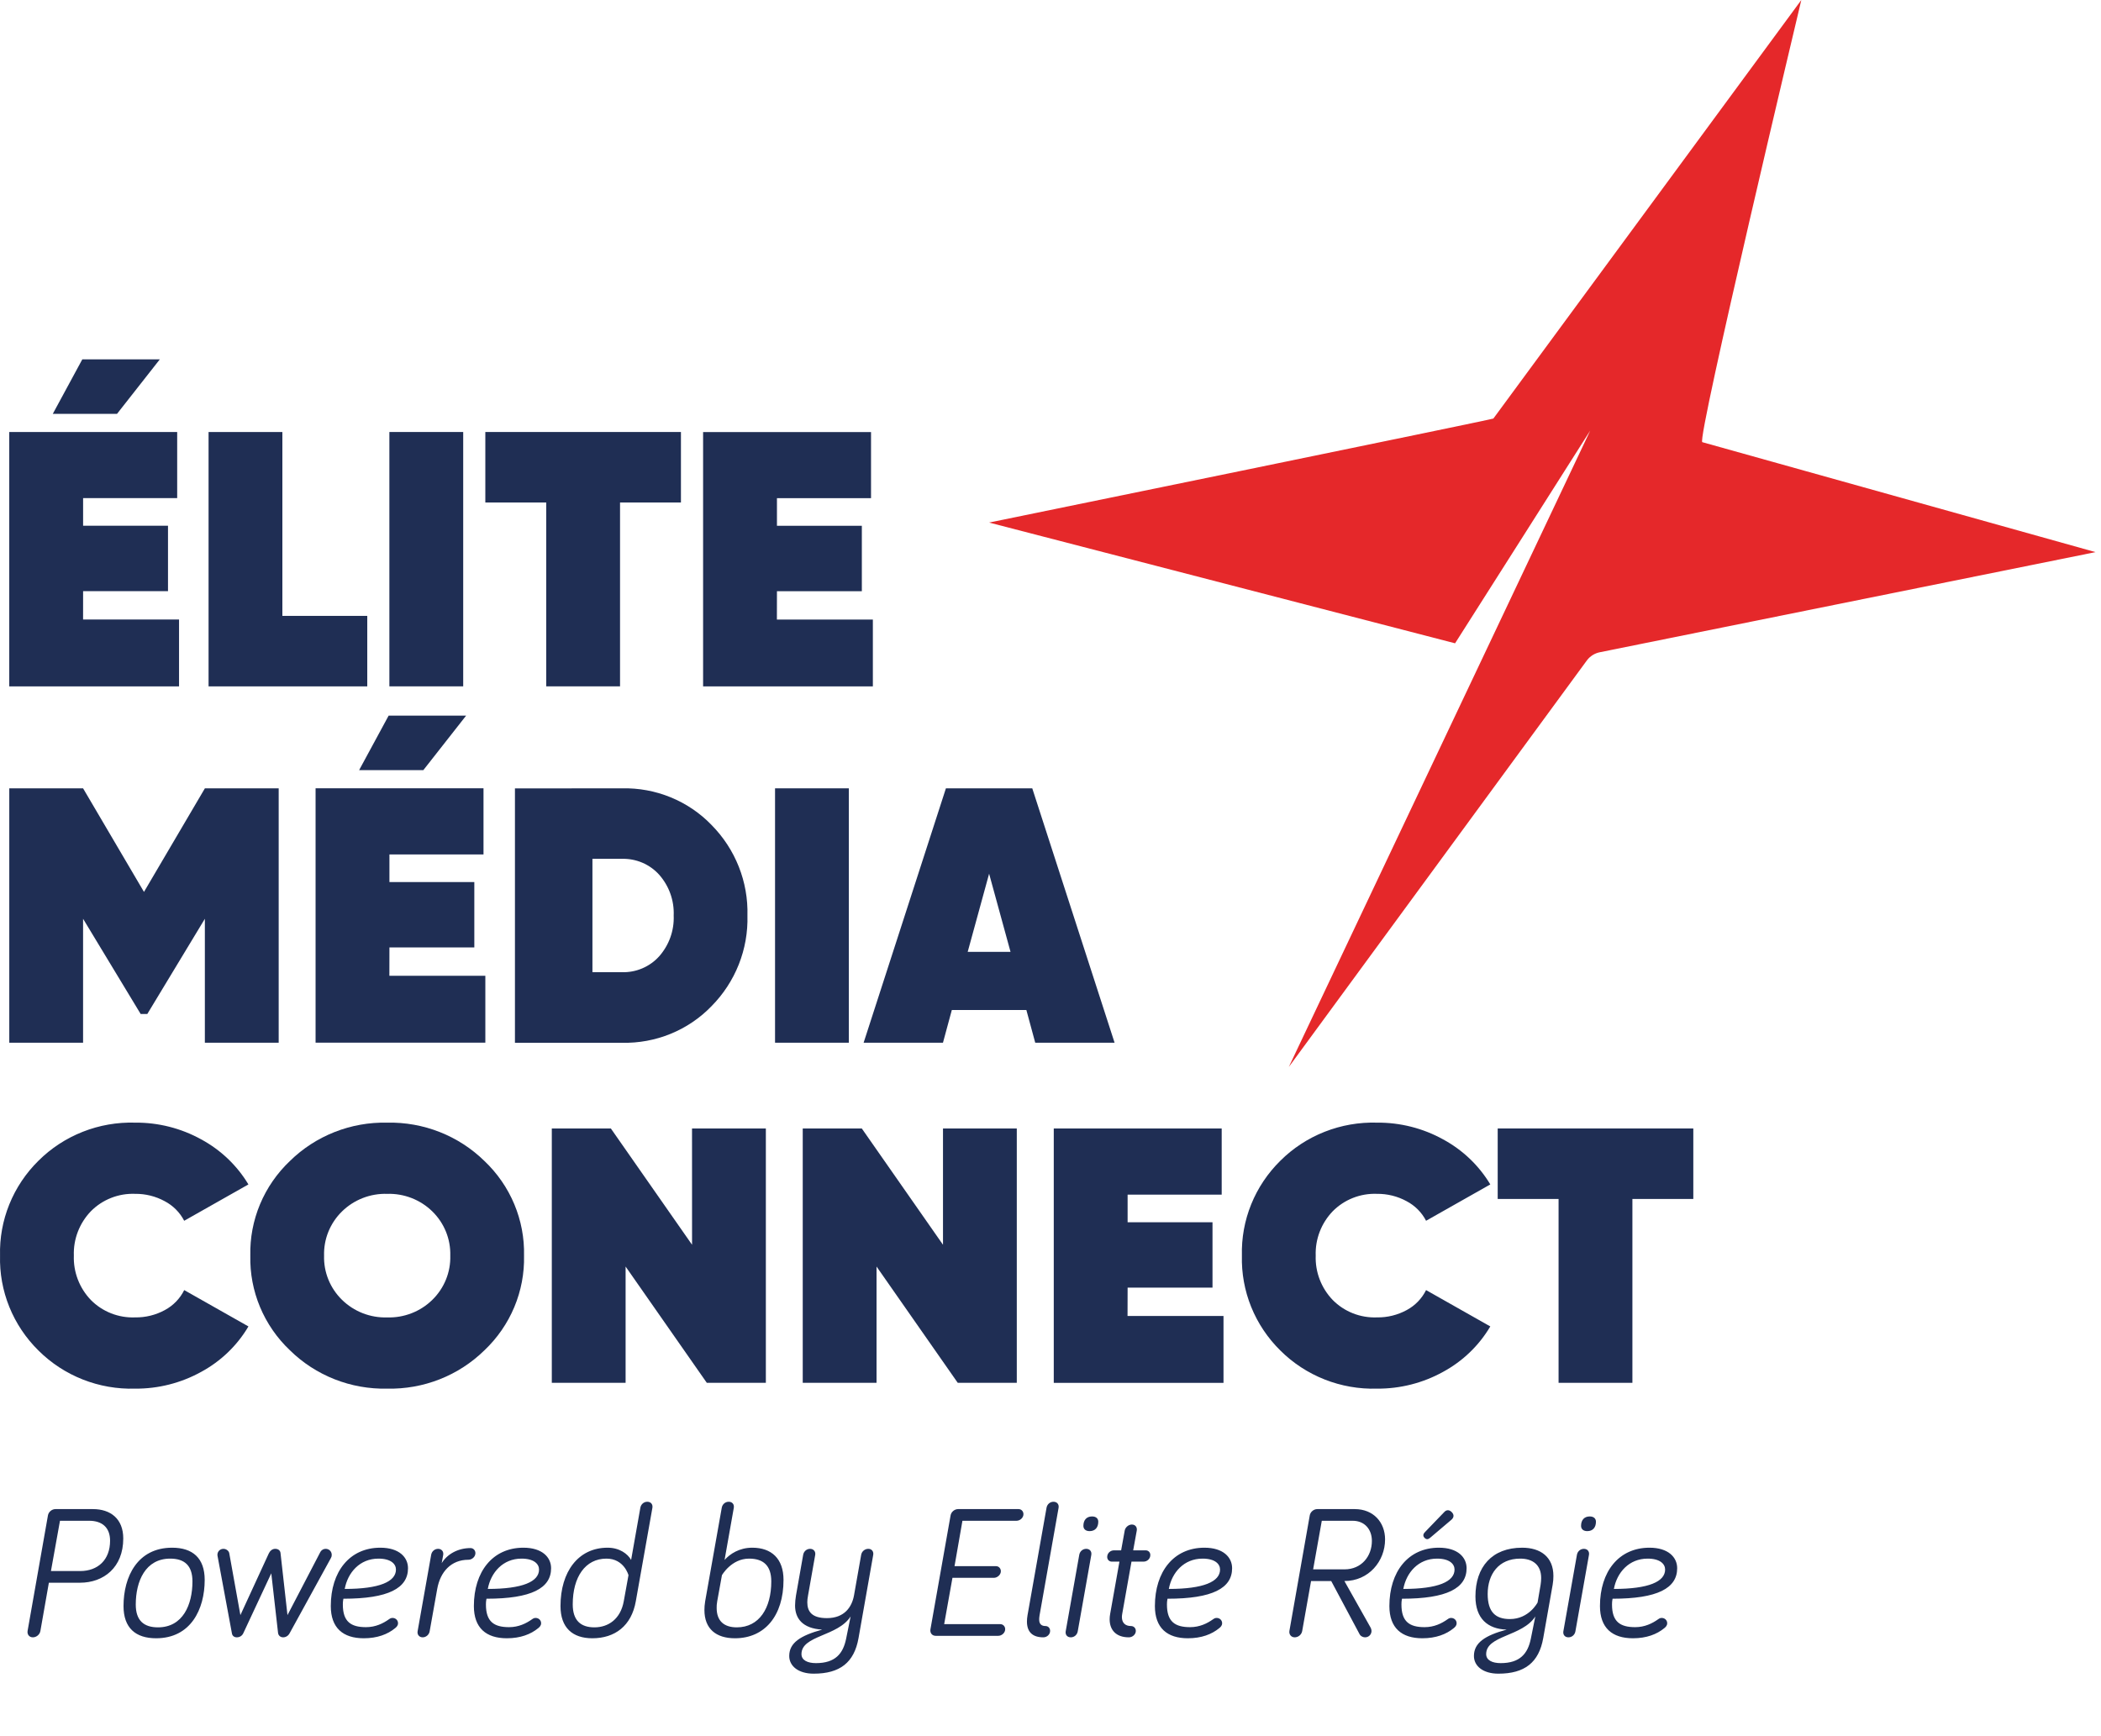 <svg width="357" height="295" viewBox="0 0 357 295" fill="none" xmlns="http://www.w3.org/2000/svg">
<path d="M14.117 105.284H30.422V116.646H1.573V73.416H30.107V84.655H14.121V89.348H28.546V100.466H14.121L14.117 105.284ZM27.158 61.068L19.885 70.33H8.972L13.987 61.068H27.158Z" fill="#1F2E54"/>
<path d="M47.98 104.667H62.405V116.646H35.44V73.42H47.98V104.667Z" fill="#1F2E54"/>
<path d="M66.163 73.416H78.707V116.642H66.163V73.416Z" fill="#1F2E54"/>
<path d="M115.704 73.416V85.396H105.356V116.642H92.815V85.396H82.467V73.416H115.704Z" fill="#1F2E54"/>
<path d="M132.01 105.288H148.316V116.65H119.47V73.425H148.004V84.663H132.019V89.357H146.444V100.474H132.019L132.01 105.288Z" fill="#1F2E54"/>
<path d="M47.354 133.974V177.204H34.81V156.144L25.029 172.324H23.902L14.117 156.144V177.204H1.577V133.974H14.117L24.465 151.575L34.814 133.974H47.354Z" fill="#1F2E54"/>
<path d="M66.163 165.833H82.469V177.196H53.623V133.965H82.157V145.208H66.172V149.902H80.596V161.016H66.172L66.163 165.833ZM79.204 121.617L71.931 130.884H61.019L66.037 121.617H79.204Z" fill="#1F2E54"/>
<path d="M105.684 133.973C108.519 133.907 111.336 134.426 113.955 135.496C116.574 136.567 118.937 138.164 120.891 140.187C122.904 142.222 124.482 144.634 125.531 147.28C126.581 149.926 127.082 152.753 127.004 155.593C127.082 158.433 126.582 161.261 125.532 163.908C124.482 166.554 122.904 168.967 120.891 171.003C118.937 173.026 116.574 174.623 113.955 175.693C111.336 176.763 108.519 177.283 105.684 177.217H87.499V133.987L105.684 133.973ZM105.684 165.22C106.871 165.254 108.051 165.03 109.141 164.566C110.231 164.102 111.205 163.409 111.994 162.535C113.692 160.617 114.579 158.131 114.472 155.589C114.579 153.046 113.692 150.56 111.994 148.642C111.205 147.768 110.231 147.074 109.141 146.61C108.051 146.146 106.871 145.922 105.684 145.954H100.666V165.22H105.684Z" fill="#1F2E54"/>
<path d="M131.695 133.974H144.235V177.204H131.695V133.974Z" fill="#1F2E54"/>
<path d="M175.906 177.204L174.4 171.645H161.734L160.228 177.204H146.746L160.729 133.974H175.402L189.389 177.204H175.906ZM164.43 161.765H171.708L168.069 148.485L164.43 161.765Z" fill="#1F2E54"/>
<path d="M22.96 235.993C19.915 236.081 16.885 235.551 14.058 234.435C11.23 233.319 8.668 231.641 6.528 229.506C4.388 227.395 2.706 224.878 1.585 222.107C0.464 219.336 -0.073 216.369 0.008 213.387C-0.073 210.406 0.464 207.44 1.585 204.669C2.706 201.898 4.388 199.38 6.528 197.27C8.668 195.136 11.232 193.458 14.059 192.343C16.886 191.227 19.916 190.698 22.96 190.787C26.889 190.755 30.757 191.734 34.183 193.628C37.509 195.424 40.282 198.071 42.209 201.288L31.297 207.464C30.563 206.043 29.403 204.879 27.974 204.13C26.44 203.296 24.712 202.868 22.96 202.887C21.564 202.833 20.173 203.069 18.876 203.581C17.579 204.092 16.406 204.866 15.434 205.853C14.47 206.858 13.719 208.042 13.224 209.335C12.728 210.628 12.499 212.006 12.548 213.387C12.499 214.769 12.729 216.146 13.224 217.44C13.72 218.733 14.47 219.917 15.434 220.923C16.407 221.909 17.58 222.683 18.876 223.193C20.173 223.704 21.565 223.939 22.96 223.885C24.724 223.912 26.464 223.484 28.008 222.642C29.437 221.874 30.589 220.687 31.302 219.245L42.214 225.421C40.301 228.665 37.526 231.335 34.187 233.143C30.761 235.039 26.891 236.022 22.96 235.993Z" fill="#1F2E54"/>
<path d="M82.312 229.478C80.146 231.604 77.566 233.278 74.727 234.398C71.887 235.517 68.847 236.06 65.788 235.994C62.73 236.06 59.69 235.518 56.851 234.399C54.011 233.279 51.431 231.605 49.265 229.478C47.074 227.401 45.345 224.899 44.187 222.13C43.028 219.362 42.465 216.386 42.534 213.392C42.465 210.398 43.027 207.423 44.186 204.653C45.344 201.884 47.074 199.382 49.265 197.304C51.431 195.177 54.011 193.504 56.851 192.384C59.69 191.264 62.73 190.721 65.788 190.788C68.846 190.723 71.886 191.266 74.726 192.386C77.565 193.506 80.145 195.179 82.312 197.304C84.503 199.382 86.233 201.884 87.391 204.653C88.55 207.423 89.113 210.398 89.043 213.392C89.112 216.386 88.549 219.362 87.391 222.13C86.232 224.899 84.503 227.401 82.312 229.478ZM58.107 220.894C59.113 221.883 60.313 222.659 61.634 223.174C62.955 223.689 64.368 223.933 65.788 223.89C67.209 223.933 68.622 223.689 69.943 223.174C71.264 222.659 72.465 221.883 73.47 220.894C74.47 219.914 75.256 218.743 75.779 217.452C76.302 216.161 76.552 214.778 76.512 213.388C76.551 211.999 76.301 210.617 75.778 209.326C75.255 208.035 74.47 206.863 73.47 205.882C72.464 204.894 71.264 204.12 69.943 203.605C68.622 203.09 67.209 202.846 65.788 202.888C64.368 202.845 62.955 203.089 61.634 203.604C60.313 204.119 59.113 204.894 58.107 205.882C57.107 206.863 56.321 208.035 55.798 209.326C55.275 210.617 55.026 211.999 55.066 213.388C55.025 214.778 55.274 216.161 55.797 217.452C56.32 218.743 57.107 219.914 58.107 220.894Z" fill="#1F2E54"/>
<path d="M117.588 191.777H130.133V235.003H120.1L106.302 215.244V235.003H93.762V191.777H103.795L117.593 211.54L117.588 191.777Z" fill="#1F2E54"/>
<path d="M160.232 191.777H172.772V235.003H162.739L148.941 215.244V235.003H136.401V191.777H146.434L160.232 211.54V191.777Z" fill="#1F2E54"/>
<path d="M191.591 223.645H207.896V235.007H179.055V191.782H207.589V203.02H191.603V207.713H206.028V218.827H191.603L191.591 223.645Z" fill="#1F2E54"/>
<path d="M233.98 235.993C230.935 236.082 227.905 235.551 225.078 234.435C222.251 233.319 219.688 231.641 217.549 229.506C215.407 227.396 213.724 224.879 212.602 222.108C211.481 219.337 210.944 216.369 211.024 213.387C210.944 210.405 211.481 207.439 212.602 204.668C213.724 201.897 215.407 199.38 217.549 197.27C219.688 195.135 222.251 193.458 225.078 192.343C227.905 191.227 230.936 190.698 233.98 190.787C237.909 190.755 241.778 191.734 245.203 193.628C248.529 195.424 251.302 198.071 253.23 201.288L242.317 207.464C241.584 206.043 240.423 204.879 238.994 204.13C237.458 203.296 235.729 202.867 233.975 202.887C232.58 202.833 231.189 203.07 229.892 203.581C228.595 204.092 227.422 204.866 226.45 205.853C225.486 206.858 224.735 208.042 224.239 209.335C223.744 210.629 223.514 212.006 223.564 213.387C223.515 214.769 223.744 216.146 224.24 217.44C224.735 218.733 225.486 219.917 226.45 220.923C227.423 221.909 228.596 222.683 229.892 223.193C231.189 223.704 232.58 223.939 233.975 223.885C235.739 223.912 237.48 223.484 239.024 222.642C240.454 221.875 241.605 220.687 242.317 219.245L253.23 225.421C251.316 228.665 248.542 231.335 245.203 233.143C241.778 235.039 237.909 236.021 233.98 235.993Z" fill="#1F2E54"/>
<path d="M287.725 191.777V203.757H277.377V235.003H264.832V203.757H254.488V191.777H287.725Z" fill="#1F2E54"/>
<path d="M168.065 88.806C168.065 88.806 253.642 71.275 253.752 71.13L306.079 0C306.079 0 288.239 74.87 289.253 75.144L356.071 93.83L271.853 110.843C270.959 111.018 270.166 111.52 269.632 112.247L218.992 181.33L270.208 73.18C270.259 73.076 247.324 109.24 247.244 109.327L168.065 88.806Z" fill="#E5282A"/>
<path d="M10.192 258.448L8.656 266.992H13.616C16.656 266.992 18.704 265.072 18.704 261.84C18.704 259.6 17.36 258.448 15.152 258.448H10.192ZM8.304 268.976L6.864 277.168C6.768 277.776 6.192 278.256 5.584 278.256C4.976 278.256 4.592 277.776 4.688 277.168L8.144 257.552C8.24 256.944 8.816 256.464 9.424 256.464H15.792C18.768 256.464 20.944 258.096 20.944 261.456C20.944 266.384 17.616 268.976 13.584 268.976H8.304ZM26.845 276.56C31.069 276.56 32.701 272.72 32.701 268.752C32.701 266.064 31.357 264.88 28.925 264.88C24.701 264.88 23.069 268.72 23.069 272.688C23.069 275.376 24.413 276.56 26.845 276.56ZM26.525 278.416C23.037 278.416 20.989 276.656 20.989 272.944C20.989 267.952 23.357 263.024 29.245 263.024C32.733 263.024 34.781 264.784 34.781 268.496C34.781 273.488 32.413 278.416 26.525 278.416ZM46.096 267.376L41.36 277.52C41.168 277.968 40.752 278.256 40.24 278.256C39.792 278.256 39.472 278 39.408 277.584L37.008 264.656C36.976 264.496 36.944 264.336 36.944 264.24C36.944 263.664 37.392 263.216 37.968 263.216C38.448 263.216 38.896 263.568 38.96 263.984L40.848 274.48L45.68 263.984C45.872 263.6 46.224 263.216 46.768 263.216C47.376 263.216 47.632 263.6 47.664 263.92L48.848 274.48L54.416 263.792C54.64 263.376 54.992 263.216 55.344 263.216C55.92 263.216 56.368 263.664 56.368 264.24C56.368 264.464 56.336 264.592 56.208 264.816L49.2 277.584C48.976 278 48.56 278.256 48.112 278.256C47.664 278.256 47.312 277.968 47.248 277.52L46.096 267.376ZM56.208 272.944C56.208 267.088 59.408 263.024 64.624 263.024C67.824 263.024 69.328 264.656 69.328 266.512C69.328 269.904 66 271.696 58.352 271.696C58.256 272.176 58.256 272.496 58.256 272.688C58.256 275.6 59.632 276.528 62.192 276.528C63.824 276.528 65.104 275.888 66.096 275.184C66.32 275.024 66.48 274.96 66.704 274.96C67.216 274.96 67.632 275.344 67.632 275.856C67.632 276.272 67.376 276.496 67.152 276.688C65.872 277.744 64.112 278.416 61.808 278.416C58.288 278.416 56.208 276.656 56.208 272.944ZM58.576 270.032C64.496 270.032 67.28 268.784 67.28 266.736C67.28 265.808 66.448 264.88 64.304 264.88C61.136 264.88 59.088 267.248 58.576 270.032ZM75.31 264.24L75.054 265.648C75.95 264.176 77.742 263.088 79.95 263.088C80.43 263.088 80.782 263.472 80.782 263.952C80.782 264.56 80.206 265.072 79.598 265.072C76.654 265.072 74.798 267.12 74.286 270.064L73.006 277.232C72.91 277.808 72.398 278.256 71.822 278.256C71.246 278.256 70.862 277.808 70.958 277.232L73.262 264.24C73.358 263.664 73.838 263.216 74.446 263.216C75.022 263.216 75.406 263.664 75.31 264.24ZM80.52 272.944C80.52 267.088 83.721 263.024 88.936 263.024C92.136 263.024 93.641 264.656 93.641 266.512C93.641 269.904 90.312 271.696 82.665 271.696C82.569 272.176 82.569 272.496 82.569 272.688C82.569 275.6 83.945 276.528 86.504 276.528C88.136 276.528 89.416 275.888 90.409 275.184C90.632 275.024 90.793 274.96 91.016 274.96C91.528 274.96 91.945 275.344 91.945 275.856C91.945 276.272 91.689 276.496 91.465 276.688C90.184 277.744 88.424 278.416 86.121 278.416C82.6 278.416 80.52 276.656 80.52 272.944ZM82.888 270.032C88.808 270.032 91.593 268.784 91.593 266.736C91.593 265.808 90.76 264.88 88.617 264.88C85.448 264.88 83.4 267.248 82.888 270.032ZM105.991 272.112L106.791 267.696C106.791 267.696 106.055 264.88 103.047 264.88C99.463 264.88 97.319 267.984 97.319 272.656C97.319 275.408 98.695 276.56 100.999 276.56C103.367 276.56 105.447 275.152 105.991 272.112ZM103.239 263.024C105.287 263.024 106.663 264.08 107.239 265.104L108.807 256.24C108.903 255.664 109.383 255.216 109.991 255.216C110.599 255.216 110.951 255.664 110.855 256.24L108.039 272.112C107.303 276.336 104.455 278.416 100.647 278.416C97.287 278.416 95.239 276.624 95.239 272.944C95.239 267.12 98.246 263.024 103.239 263.024ZM122.671 267.696L121.871 272.112C121.775 272.656 121.775 272.912 121.775 273.264C121.775 275.504 123.055 276.56 125.199 276.56C129.007 276.56 131.055 273.296 131.055 268.752C131.055 266.064 129.711 264.88 127.279 264.88C124.271 264.88 122.671 267.696 122.671 267.696ZM127.823 263.024C131.087 263.024 133.135 264.88 133.135 268.496C133.135 274.608 129.935 278.416 124.879 278.416C121.679 278.416 119.695 276.816 119.695 273.616C119.695 273.136 119.727 272.72 119.823 272.112L122.639 256.24C122.735 255.664 123.215 255.216 123.823 255.216C124.431 255.216 124.783 255.664 124.687 256.24L123.119 265.104C124.047 264.08 125.615 263.024 127.823 263.024ZM137.657 263.216C138.233 263.216 138.617 263.664 138.521 264.24L137.305 271.12C137.209 271.664 137.177 271.92 137.177 272.304C137.177 273.84 137.913 274.992 140.505 274.992C143.513 274.992 144.761 273.072 145.113 271.12L146.329 264.24C146.425 263.664 146.937 263.216 147.545 263.216C148.121 263.216 148.473 263.664 148.377 264.24L145.881 278.384C145.145 282.544 142.713 284.432 138.265 284.432C135.673 284.432 134.105 283.152 134.105 281.424C134.105 279.184 135.993 277.968 139.705 276.944C136.345 276.752 135.097 275.024 135.097 272.848C135.097 272.304 135.161 271.696 135.257 271.12L136.473 264.24C136.569 263.664 137.049 263.216 137.657 263.216ZM136.185 281.104C136.185 282.16 137.241 282.64 138.649 282.64C141.945 282.64 143.257 281.008 143.769 278.512L144.537 274.704C142.361 278.128 136.185 277.904 136.185 281.104ZM169.616 278H158.992C158.384 278 158 277.52 158.096 276.912L161.52 257.552C161.616 256.944 162.192 256.464 162.8 256.464H173.072C173.552 256.464 173.904 256.848 173.904 257.328C173.904 257.936 173.328 258.448 172.72 258.448H163.536L162.192 266.16H169.232C169.712 266.16 170.064 266.544 170.064 267.024C170.064 267.632 169.456 268.144 168.88 268.144H161.84L160.432 276.016H169.968C170.448 276.016 170.8 276.4 170.8 276.88C170.8 277.488 170.224 278 169.616 278ZM179.01 255.216C179.618 255.216 179.97 255.664 179.874 256.24L176.642 274.512C176.578 274.896 176.578 275.056 176.578 275.248C176.578 276.016 176.994 276.336 177.634 276.336C178.114 276.336 178.434 276.688 178.434 277.168C178.434 277.776 177.89 278.256 177.282 278.256C175.458 278.256 174.498 277.36 174.498 275.568C174.498 275.248 174.53 274.896 174.594 274.512L177.826 256.24C177.922 255.664 178.402 255.216 179.01 255.216ZM185.434 264.24L183.13 277.232C183.034 277.808 182.554 278.256 181.946 278.256C181.338 278.256 180.986 277.808 181.082 277.232L183.386 264.24C183.482 263.664 183.962 263.216 184.57 263.216C185.178 263.216 185.53 263.664 185.434 264.24ZM185.562 257.712C186.234 257.712 186.618 258.064 186.618 258.608C186.618 259.6 186.074 260.208 185.146 260.208C184.474 260.208 184.09 259.856 184.09 259.312C184.09 258.32 184.634 257.712 185.562 257.712ZM190.502 263.472L191.11 260.112C191.206 259.568 191.75 259.088 192.326 259.088C192.934 259.088 193.254 259.568 193.158 260.112L192.55 263.472H194.662C195.142 263.472 195.462 263.824 195.462 264.272C195.462 264.912 194.918 265.392 194.31 265.392H192.262L190.694 274.224C190.662 274.384 190.63 274.64 190.63 274.8C190.63 275.824 191.238 276.336 192.166 276.336C192.646 276.336 192.998 276.688 192.998 277.168C192.998 277.776 192.422 278.256 191.814 278.256C189.638 278.256 188.55 277.008 188.55 275.184C188.55 274.896 188.582 274.544 188.646 274.224L190.214 265.392H188.934C188.454 265.392 188.134 265.04 188.134 264.592C188.134 263.952 188.678 263.472 189.286 263.472H190.502ZM196.239 272.944C196.239 267.088 199.439 263.024 204.655 263.024C207.855 263.024 209.359 264.656 209.359 266.512C209.359 269.904 206.031 271.696 198.383 271.696C198.287 272.176 198.287 272.496 198.287 272.688C198.287 275.6 199.663 276.528 202.223 276.528C203.855 276.528 205.135 275.888 206.127 275.184C206.351 275.024 206.511 274.96 206.735 274.96C207.247 274.96 207.663 275.344 207.663 275.856C207.663 276.272 207.407 276.496 207.183 276.688C205.903 277.744 204.143 278.416 201.839 278.416C198.319 278.416 196.239 276.656 196.239 272.944ZM198.607 270.032C204.527 270.032 207.311 268.784 207.311 266.736C207.311 265.808 206.479 264.88 204.335 264.88C201.167 264.88 199.119 267.248 198.607 270.032ZM224.598 258.448L223.126 266.704H228.47C231.318 266.704 233.11 264.496 233.11 261.872C233.11 259.888 231.862 258.448 229.846 258.448H224.598ZM222.774 268.688L221.27 277.168C221.174 277.776 220.63 278.256 219.99 278.256C219.414 278.256 218.998 277.776 219.094 277.168L222.55 257.552C222.646 256.944 223.222 256.464 223.83 256.464H230.198C233.366 256.464 235.35 258.704 235.35 261.616C235.35 265.328 232.566 268.688 228.438 268.688L232.886 276.592C232.982 276.752 233.046 276.976 233.046 277.168C233.046 277.776 232.566 278.256 231.958 278.256C231.638 278.256 231.222 278.096 231.03 277.744L226.198 268.688H222.774ZM236.083 272.944C236.083 267.088 239.283 263.024 244.499 263.024C247.699 263.024 249.203 264.656 249.203 266.512C249.203 269.904 245.875 271.696 238.227 271.696C238.131 272.176 238.131 272.496 238.131 272.688C238.131 275.6 239.507 276.528 242.067 276.528C243.699 276.528 244.979 275.888 245.971 275.184C246.195 275.024 246.355 274.96 246.579 274.96C247.091 274.96 247.507 275.344 247.507 275.856C247.507 276.272 247.251 276.496 247.027 276.688C245.747 277.744 243.987 278.416 241.683 278.416C238.163 278.416 236.083 276.656 236.083 272.944ZM238.451 270.032C244.371 270.032 247.155 268.784 247.155 266.736C247.155 265.808 246.323 264.88 244.179 264.88C241.011 264.88 238.963 267.248 238.451 270.032ZM242.067 261.36C241.715 261.008 241.843 260.656 242.131 260.368L245.459 256.912C245.811 256.56 246.291 256.56 246.707 257.008C247.123 257.456 247.027 257.904 246.643 258.256L243.059 261.296C242.739 261.584 242.419 261.712 242.067 261.36ZM261.265 272.336L261.777 269.328C261.841 268.912 261.873 268.528 261.873 268.176C261.873 265.936 260.433 264.88 258.321 264.88C254.641 264.88 252.785 267.536 252.785 270.896C252.785 274 254.161 275.152 256.561 275.152C259.825 275.152 261.265 272.336 261.265 272.336ZM252.529 281.104C252.529 282.16 253.585 282.64 254.993 282.64C258.289 282.64 259.601 281.008 260.113 278.512L260.881 274.704C258.705 278.128 252.529 277.904 252.529 281.104ZM263.825 269.328L262.225 278.384C261.489 282.544 259.057 284.432 254.609 284.432C252.017 284.432 250.449 283.152 250.449 281.424C250.449 279.184 252.337 277.936 256.017 276.944C252.785 276.848 250.705 275.056 250.705 271.312C250.705 266.288 253.521 263.024 258.641 263.024C261.809 263.024 263.953 264.624 263.953 267.824C263.953 268.304 263.921 268.784 263.825 269.328ZM269.997 264.24L267.693 277.232C267.597 277.808 267.117 278.256 266.509 278.256C265.901 278.256 265.549 277.808 265.645 277.232L267.949 264.24C268.045 263.664 268.525 263.216 269.133 263.216C269.741 263.216 270.093 263.664 269.997 264.24ZM270.125 257.712C270.797 257.712 271.181 258.064 271.181 258.608C271.181 259.6 270.637 260.208 269.709 260.208C269.037 260.208 268.653 259.856 268.653 259.312C268.653 258.32 269.197 257.712 270.125 257.712ZM271.864 272.944C271.864 267.088 275.064 263.024 280.28 263.024C283.48 263.024 284.984 264.656 284.984 266.512C284.984 269.904 281.656 271.696 274.008 271.696C273.912 272.176 273.912 272.496 273.912 272.688C273.912 275.6 275.288 276.528 277.848 276.528C279.48 276.528 280.76 275.888 281.752 275.184C281.976 275.024 282.136 274.96 282.36 274.96C282.872 274.96 283.288 275.344 283.288 275.856C283.288 276.272 283.032 276.496 282.808 276.688C281.528 277.744 279.768 278.416 277.464 278.416C273.944 278.416 271.864 276.656 271.864 272.944ZM274.232 270.032C280.152 270.032 282.936 268.784 282.936 266.736C282.936 265.808 282.104 264.88 279.96 264.88C276.792 264.88 274.744 267.248 274.232 270.032Z" fill="#1F2E54"/>
</svg>
